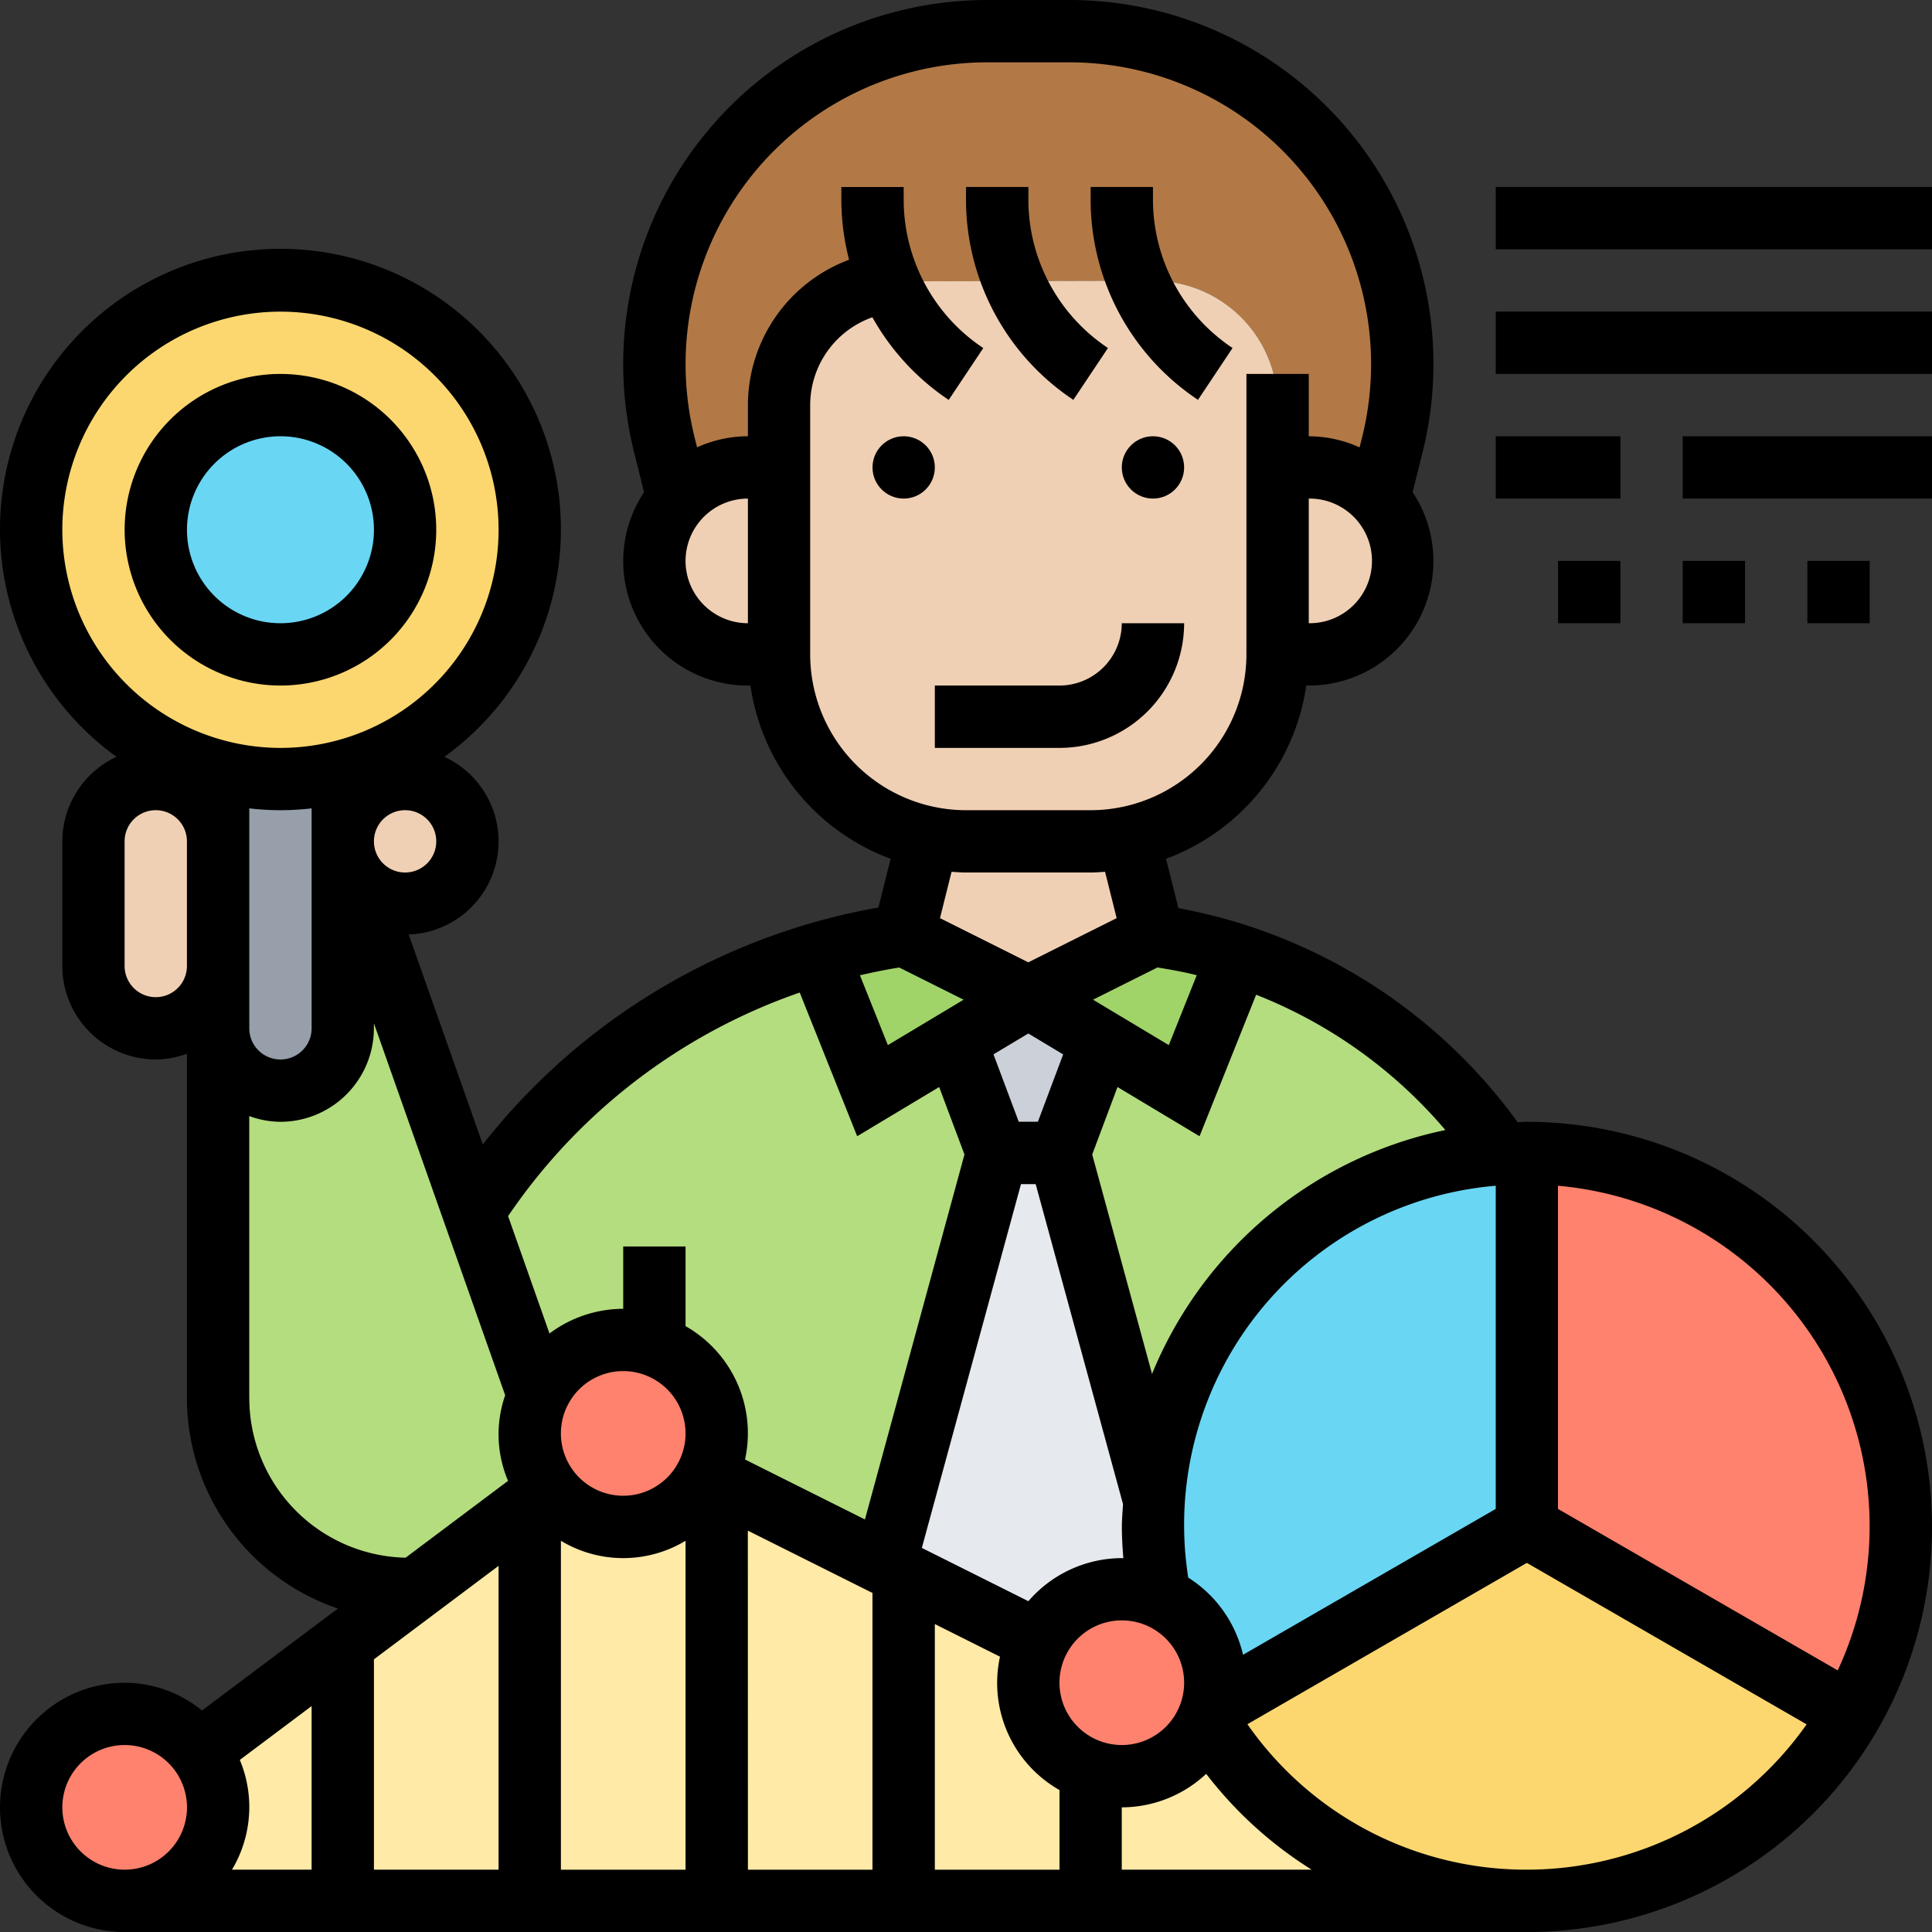 <svg xmlns="http://www.w3.org/2000/svg" xmlns:xlink="http://www.w3.org/1999/xlink" width="154" height="154" viewBox="0 0 154 154">
  <rect x="0" y="0" width="154" height="154" fill="#333333" stroke="none"/>
  <defs>
    <clipPath id="clip-path">
      <rect id="Rectángulo_35317" data-name="Rectángulo 35317" width="154" height="154" transform="translate(-3718 2802)" fill="#ffd41c"/>
    </clipPath>
  </defs>
  <g id="Enmascarar_grupo_412" data-name="Enmascarar grupo 412" transform="translate(3718 -2802)" clip-path="url(#clip-path)">
    <g id="analisis-de-los-datos" transform="translate(-3720.484 2799.516)">
      <g id="Grupo_99043" data-name="Grupo 99043">
        <g id="Grupo_99019" data-name="Grupo 99019">
          <path id="Trazado_126359" data-name="Trazado 126359" d="M55.44,37.954a26.888,26.888,0,0,1-.795-6.458A26.523,26.523,0,0,1,81.173,4.968H87.73A26.544,26.544,0,0,1,114.258,31.5a26.888,26.888,0,0,1-.795,6.458l-1.068,4.3-.025.025a7.276,7.276,0,0,0-5.564-2.534h-2.484V34.8a9.938,9.938,0,0,0-9.96-9.935H93.244l-9.935.025-9.911.025h-.025a9.943,9.943,0,0,0-8.793,9.861v4.968H62.1a7.276,7.276,0,0,0-5.564,2.534l-.025-.025Z" fill="#b27946"/>
        </g>
        <g id="Grupo_99020" data-name="Grupo 99020">
          <path id="Trazado_126360" data-name="Trazado 126360" d="M86.935,94.387l7.526,27.621h.025a21.134,21.134,0,0,0-.1,2.186,30.066,30.066,0,0,0,.522,5.614,7.174,7.174,0,0,0-3.005-.646,7.388,7.388,0,0,0-6.657,4.123l-10.73-5.365-1.49-.745,8.942-32.787Z" fill="#e6e9ed"/>
        </g>
        <g id="Grupo_99021" data-name="Grupo 99021">
          <path id="Trazado_126361" data-name="Trazado 126361" d="M90.289,85.47l-3.353,8.917H81.968L78.615,85.47l5.837-3.5Z" fill="#ccd1d9"/>
        </g>
        <g id="Grupo_99022" data-name="Grupo 99022">
          <path id="Trazado_126362" data-name="Trazado 126362" d="M101.218,78.59a40.493,40.493,0,0,1,21.014,15.872,29.73,29.73,0,0,0-27.745,27.546h-.025L86.935,94.387l3.353-8.917,6.582,3.949Z" fill="#b4dd7f"/>
        </g>
        <g id="Grupo_99023" data-name="Grupo 99023">
          <path id="Trazado_126363" data-name="Trazado 126363" d="M44.71,116.742a7.332,7.332,0,0,0,1.49,4.471l-1.49,1.118-9.091,6.831H35.1a15.212,15.212,0,0,1-15.226-15.226V84.452a5,5,0,0,0,4.968,4.968,4.982,4.982,0,0,0,4.968-4.968v-14.9a4.874,4.874,0,0,0,1.093,3.1l9.315,26.379,5.166,14.63a7.537,7.537,0,0,0-.671,3.08Z" fill="#b4dd7f"/>
        </g>
        <g id="Grupo_99024" data-name="Grupo 99024">
          <path id="Trazado_126364" data-name="Trazado 126364" d="M59.613,116.742a7.449,7.449,0,0,0-14.233-3.08l-5.166-14.63A48.957,48.957,0,0,1,67.661,78.515l4.372,10.9,6.582-3.949,3.353,8.917-8.942,32.787-13.413-6.706-.795-.4A7.471,7.471,0,0,0,59.613,116.742Z" fill="#b4dd7f"/>
        </g>
        <g id="Grupo_99025" data-name="Grupo 99025">
          <path id="Trazado_126365" data-name="Trazado 126365" d="M101.218,78.59l-4.347,10.83L90.289,85.47l-5.837-3.5L94.387,77A40.826,40.826,0,0,1,101.218,78.59Z" fill="#a0d468"/>
        </g>
        <g id="Grupo_99026" data-name="Grupo 99026">
          <path id="Trazado_126366" data-name="Trazado 126366" d="M84.452,81.968l-5.837,3.5-6.582,3.949-4.372-10.9V78.49A51.709,51.709,0,0,1,74.516,77Z" fill="#a0d468"/>
        </g>
        <g id="Grupo_99027" data-name="Grupo 99027">
          <path id="Trazado_126367" data-name="Trazado 126367" d="M98.709,139.643l-39.1-19.175-.795-.4A7.443,7.443,0,0,1,46.2,121.213L18.381,142.077A7.452,7.452,0,0,1,12.419,154H124.194a29.733,29.733,0,0,1-25.485-14.357Z" fill="#ffeaa7"/>
        </g>
        <g id="Grupo_99028" data-name="Grupo 99028">
          <path id="Trazado_126368" data-name="Trazado 126368" d="M154,124.194a29.621,29.621,0,0,1-3.974,14.9H150l-25.807-14.9V94.387A29.8,29.8,0,0,1,154,124.194Z" fill="#ff826e"/>
        </g>
        <g id="Grupo_99029" data-name="Grupo 99029">
          <path id="Trazado_126369" data-name="Trazado 126369" d="M150,139.1h.025a29.819,29.819,0,0,1-51.317.546,5.751,5.751,0,0,0,.323-.919l25.162-14.531Z" fill="#fcd770"/>
        </g>
        <g id="Grupo_99030" data-name="Grupo 99030">
          <path id="Trazado_126370" data-name="Trazado 126370" d="M124.194,124.194,99.032,138.724a6.59,6.59,0,0,0,.323-2.111,7.386,7.386,0,0,0-4.446-6.806,30.066,30.066,0,0,1-.522-5.614,21.132,21.132,0,0,1,.1-2.186,29.73,29.73,0,0,1,27.745-27.546c.646-.05,1.292-.075,1.962-.075Z" fill="#69d6f4"/>
        </g>
        <g id="Grupo_99031" data-name="Grupo 99031">
          <path id="Trazado_126371" data-name="Trazado 126371" d="M94.909,129.807a7.386,7.386,0,0,1,4.446,6.806,6.59,6.59,0,0,1-.323,2.111,5.75,5.75,0,0,1-.323.919,7.4,7.4,0,0,1-6.806,4.421,6.885,6.885,0,0,1-2.484-.447,7.372,7.372,0,0,1-4.968-7,7.471,7.471,0,0,1,.795-3.328,7.388,7.388,0,0,1,6.657-4.123,7.174,7.174,0,0,1,3.005.646Z" fill="#ff826e"/>
        </g>
        <g id="Grupo_99032" data-name="Grupo 99032">
          <path id="Trazado_126372" data-name="Trazado 126372" d="M52.161,109.29A7.452,7.452,0,1,1,46.2,121.213a7.332,7.332,0,0,1-1.49-4.471,7.537,7.537,0,0,1,.671-3.08A7.417,7.417,0,0,1,52.161,109.29Z" fill="#ff826e"/>
        </g>
        <g id="Grupo_99033" data-name="Grupo 99033">
          <path id="Trazado_126373" data-name="Trazado 126373" d="M18.381,142.077a7.452,7.452,0,1,1-5.961-2.981A7.494,7.494,0,0,1,18.381,142.077Z" fill="#ff826e"/>
        </g>
        <g id="Grupo_99034" data-name="Grupo 99034">
          <path id="Trazado_126374" data-name="Trazado 126374" d="M29.806,69.548v14.9a4.982,4.982,0,0,1-4.968,4.968,5,5,0,0,1-4.968-4.968V63.96a20.181,20.181,0,0,0,9.935,0Z" fill="#969faa"/>
        </g>
        <g id="Grupo_99035" data-name="Grupo 99035">
          <path id="Trazado_126375" data-name="Trazado 126375" d="M24.839,24.839A19.877,19.877,0,0,1,29.806,63.96a20.181,20.181,0,0,1-9.935,0,19.877,19.877,0,0,1,4.968-39.121Z" fill="#fcd770"/>
        </g>
        <g id="Grupo_99036" data-name="Grupo 99036">
          <circle id="Elipse_5927" data-name="Elipse 5927" cx="9.935" cy="9.935" r="9.935" transform="translate(14.903 34.774)" fill="#69d6f4"/>
        </g>
        <g id="Grupo_99037" data-name="Grupo 99037">
          <path id="Trazado_126376" data-name="Trazado 126376" d="M19.871,69.548v9.935A5,5,0,0,1,14.9,84.452a4.982,4.982,0,0,1-4.968-4.968V69.548A5,5,0,0,1,14.9,64.581,4.982,4.982,0,0,1,19.871,69.548Z" fill="#f0d0b4"/>
        </g>
        <g id="Grupo_99038" data-name="Grupo 99038">
          <path id="Trazado_126377" data-name="Trazado 126377" d="M39.742,69.548a4.982,4.982,0,0,1-4.968,4.968,4.857,4.857,0,0,1-3.5-1.465c-.124-.124-.248-.248-.373-.4a4.96,4.96,0,1,1,8.843-3.1Z" fill="#f0d0b4"/>
        </g>
        <g id="Grupo_99039" data-name="Grupo 99039">
          <path id="Trazado_126378" data-name="Trazado 126378" d="M106.806,39.742a7.276,7.276,0,0,1,5.564,2.534,7.436,7.436,0,0,1-5.564,12.37h-2.484v-14.9Z" fill="#f0d0b4"/>
        </g>
        <g id="Grupo_99040" data-name="Grupo 99040">
          <path id="Trazado_126379" data-name="Trazado 126379" d="M92.45,69.25,94.387,77l-9.935,4.968L74.516,77l1.937-7.75a15.108,15.108,0,0,0,3.03.3h9.935a15.108,15.108,0,0,0,3.03-.3Z" fill="#f0d0b4"/>
        </g>
        <g id="Grupo_99041" data-name="Grupo 99041">
          <path id="Trazado_126380" data-name="Trazado 126380" d="M104.323,39.742v14.9A14.941,14.941,0,0,1,92.45,69.25a15.108,15.108,0,0,1-3.03.3H79.484a15.108,15.108,0,0,1-3.03-.3A14.941,14.941,0,0,1,64.581,54.645V34.774a9.943,9.943,0,0,1,8.793-9.861H73.4l9.911-.025,9.935-.025h1.118a9.938,9.938,0,0,1,9.96,9.935Z" fill="#f0d0b4"/>
        </g>
        <g id="Grupo_99042" data-name="Grupo 99042">
          <path id="Trazado_126381" data-name="Trazado 126381" d="M64.581,39.742v14.9H62.1a7.424,7.424,0,0,1-5.564-12.37A7.276,7.276,0,0,1,62.1,39.742Z" fill="#f0d0b4"/>
        </g>
      </g>
      <g id="Grupo_99044" data-name="Grupo 99044">
        <circle id="Elipse_5928" data-name="Elipse 5928" cx="2.484" cy="2.484" r="2.484" transform="translate(91.903 37.258)"/>
        <circle id="Elipse_5929" data-name="Elipse 5929" cx="2.484" cy="2.484" r="2.484" transform="translate(72.032 37.258)"/>
        <path id="Trazado_126382" data-name="Trazado 126382" d="M96.871,52.161H91.9a4.973,4.973,0,0,1-4.968,4.968H77V62.1h9.935A9.945,9.945,0,0,0,96.871,52.161Z"/>
        <path id="Trazado_126383" data-name="Trazado 126383" d="M88.041,34.357,90.8,30.224a14.222,14.222,0,0,1-6.344-11.856v-.981H79.484v.981a19.177,19.177,0,0,0,8.557,15.989Z"/>
        <path id="Trazado_126384" data-name="Trazado 126384" d="M97.976,34.357l2.755-4.133a14.222,14.222,0,0,1-6.344-11.856v-.981H89.419v.981a19.177,19.177,0,0,0,8.557,15.989Z"/>
        <path id="Trazado_126385" data-name="Trazado 126385" d="M24.839,57.129A12.419,12.419,0,1,0,12.419,44.71,12.433,12.433,0,0,0,24.839,57.129Zm0-19.871a7.452,7.452,0,1,1-7.452,7.452A7.461,7.461,0,0,1,24.839,37.258Z"/>
        <path id="Trazado_126386" data-name="Trazado 126386" d="M121.71,17.387h34.774v4.968H121.71Z"/>
        <path id="Trazado_126387" data-name="Trazado 126387" d="M121.71,27.323h34.774V32.29H121.71Z"/>
        <path id="Trazado_126388" data-name="Trazado 126388" d="M121.71,37.258h9.935v4.968H121.71Z"/>
        <path id="Trazado_126389" data-name="Trazado 126389" d="M136.613,37.258h19.871v4.968H136.613Z"/>
        <path id="Trazado_126390" data-name="Trazado 126390" d="M126.677,47.194h4.968v4.968h-4.968Z"/>
        <path id="Trazado_126391" data-name="Trazado 126391" d="M136.613,47.194h4.968v4.968h-4.968Z"/>
        <path id="Trazado_126392" data-name="Trazado 126392" d="M146.548,47.194h4.968v4.968h-4.968Z"/>
        <path id="Trazado_126393" data-name="Trazado 126393" d="M124.194,91.9c-.248,0-.492.032-.738.037A43.024,43.024,0,0,0,96.416,74.871l-.986-3.932a17.41,17.41,0,0,0,11.177-13.81h.2a9.922,9.922,0,0,0,8.276-15.415l.792-3.169A29.012,29.012,0,0,0,87.718,2.484H81.183A29.014,29.014,0,0,0,53.031,38.547l.792,3.167A9.919,9.919,0,0,0,62.1,57.129h.2a17.414,17.414,0,0,0,11.177,13.81L72.5,74.824A51.446,51.446,0,0,0,40.969,93.707L35.062,76.973A7.424,7.424,0,0,0,37.906,62.81a22.355,22.355,0,1,0-26.135,0,7.447,7.447,0,0,0-4.319,6.739v9.935A7.461,7.461,0,0,0,14.9,86.935a7.368,7.368,0,0,0,2.484-.457v27.459A17.73,17.73,0,0,0,29.419,130.7l-10.832,8.125a9.825,9.825,0,0,0-6.167-2.208,9.935,9.935,0,0,0,0,19.871H124.194a32.29,32.29,0,1,0,0-64.581ZM21.6,142.768l5.723-4.292v13.04H20.974a9.716,9.716,0,0,0,.626-8.748ZM32.29,134.75l9.935-7.452v24.218H32.29Zm24.839-18.008a4.968,4.968,0,1,1-4.968-4.968A4.973,4.973,0,0,1,57.129,116.742ZM47.194,125.3a9.625,9.625,0,0,0,9.935,0v26.22H47.194Zm14.9-.81,9.935,4.968v22.062H62.1Zm17.2-42.32-6.038,3.621-2.226-5.566c1.033-.238,2.077-.455,3.132-.621ZM94.745,79.6c1.053.171,2.1.36,3.132.618L95.649,85.79l-6.038-3.621ZM84.452,84.864l2.777,1.667L85.214,91.9H83.689l-2.014-5.373Zm-.586,12.007h1.172L92,122.378c-.035.6-.092,1.2-.092,1.816,0,.835.052,1.667.117,2.5-.04,0-.077-.012-.117-.012a9.874,9.874,0,0,0-7.452,3.433l-8.492-4.247ZM77,131.938l5.194,2.6a9.818,9.818,0,0,0,4.742,10.631v6.349H77Zm9.935,4.675a4.968,4.968,0,1,1,4.968,4.968A4.973,4.973,0,0,1,86.935,136.613Zm14.632-2.226a9.938,9.938,0,0,0-4.369-6.153A27.126,27.126,0,0,1,121.71,97V122.76Zm16.123-41.826A32.4,32.4,0,0,0,94.313,112L89.544,94.509l2.017-5.378L98.1,93.053l4.511-11.279a38.081,38.081,0,0,1,15.085,10.787Zm-10.884-40.4V42.226a4.968,4.968,0,1,1,0,9.935ZM57.129,47.194A4.973,4.973,0,0,1,62.1,42.226v9.935A4.973,4.973,0,0,1,57.129,47.194Zm9.935,7.452V34.774a7.435,7.435,0,0,1,4.958-7,19.162,19.162,0,0,0,6.085,6.587l2.755-4.133a14.218,14.218,0,0,1-6.346-11.856v-.981H69.548v.981a19.322,19.322,0,0,0,.616,4.816A12.383,12.383,0,0,0,62.1,34.774v2.484a9.832,9.832,0,0,0-4.051.884l-.2-.8A24.06,24.06,0,0,1,81.185,7.452H87.72a24.06,24.06,0,0,1,23.336,29.893l-.2.8a9.832,9.832,0,0,0-4.051-.884V32.29h-4.968V54.645A12.433,12.433,0,0,1,89.419,67.065H79.484A12.433,12.433,0,0,1,67.064,54.645ZM79.484,72.032h9.935c.387,0,.77-.032,1.15-.057l.924,3.694-7.042,3.522L77.41,75.669l.924-3.694c.38.025.763.057,1.15.057ZM66.23,81.6l4.58,11.453,6.535-3.922,2.017,5.378L71.429,123.6l-9.558-4.779a9.818,9.818,0,0,0-4.742-10.631v-6.349H52.161v4.968a9.851,9.851,0,0,0-5.877,1.967l-3.3-9.354A46.44,46.44,0,0,1,66.23,81.6ZM22.355,66.918a21.123,21.123,0,0,0,4.968,0V84.452a2.484,2.484,0,1,1-4.968,0Zm12.419,5.114a2.484,2.484,0,1,1,2.484-2.484A2.485,2.485,0,0,1,34.774,72.032ZM7.452,44.71A17.387,17.387,0,1,1,24.839,62.1,17.409,17.409,0,0,1,7.452,44.71ZM14.9,81.968a2.485,2.485,0,0,1-2.484-2.484V69.548a2.484,2.484,0,1,1,4.968,0v9.935A2.485,2.485,0,0,1,14.9,81.968Zm7.452,31.97V91.446a7.368,7.368,0,0,0,2.484.457,7.461,7.461,0,0,0,7.452-7.452v-.4L42.752,113.7a9.476,9.476,0,0,0,.229,6.823l-8.167,6.125a12.735,12.735,0,0,1-12.459-12.71Zm-14.9,32.611a4.968,4.968,0,1,1,4.968,4.968A4.973,4.973,0,0,1,7.452,146.548ZM91.9,151.516v-4.968a9.876,9.876,0,0,0,6.729-2.67,32.028,32.028,0,0,0,8.408,7.638Zm32.29,0a27.078,27.078,0,0,1-22.275-11.595l22.275-12.859,22.3,12.871A27.291,27.291,0,0,1,124.194,151.516Zm24.779-15.884-22.3-12.874V97a27.246,27.246,0,0,1,22.3,38.634Z"/>
      </g>
    </g>
  </g>
</svg>
